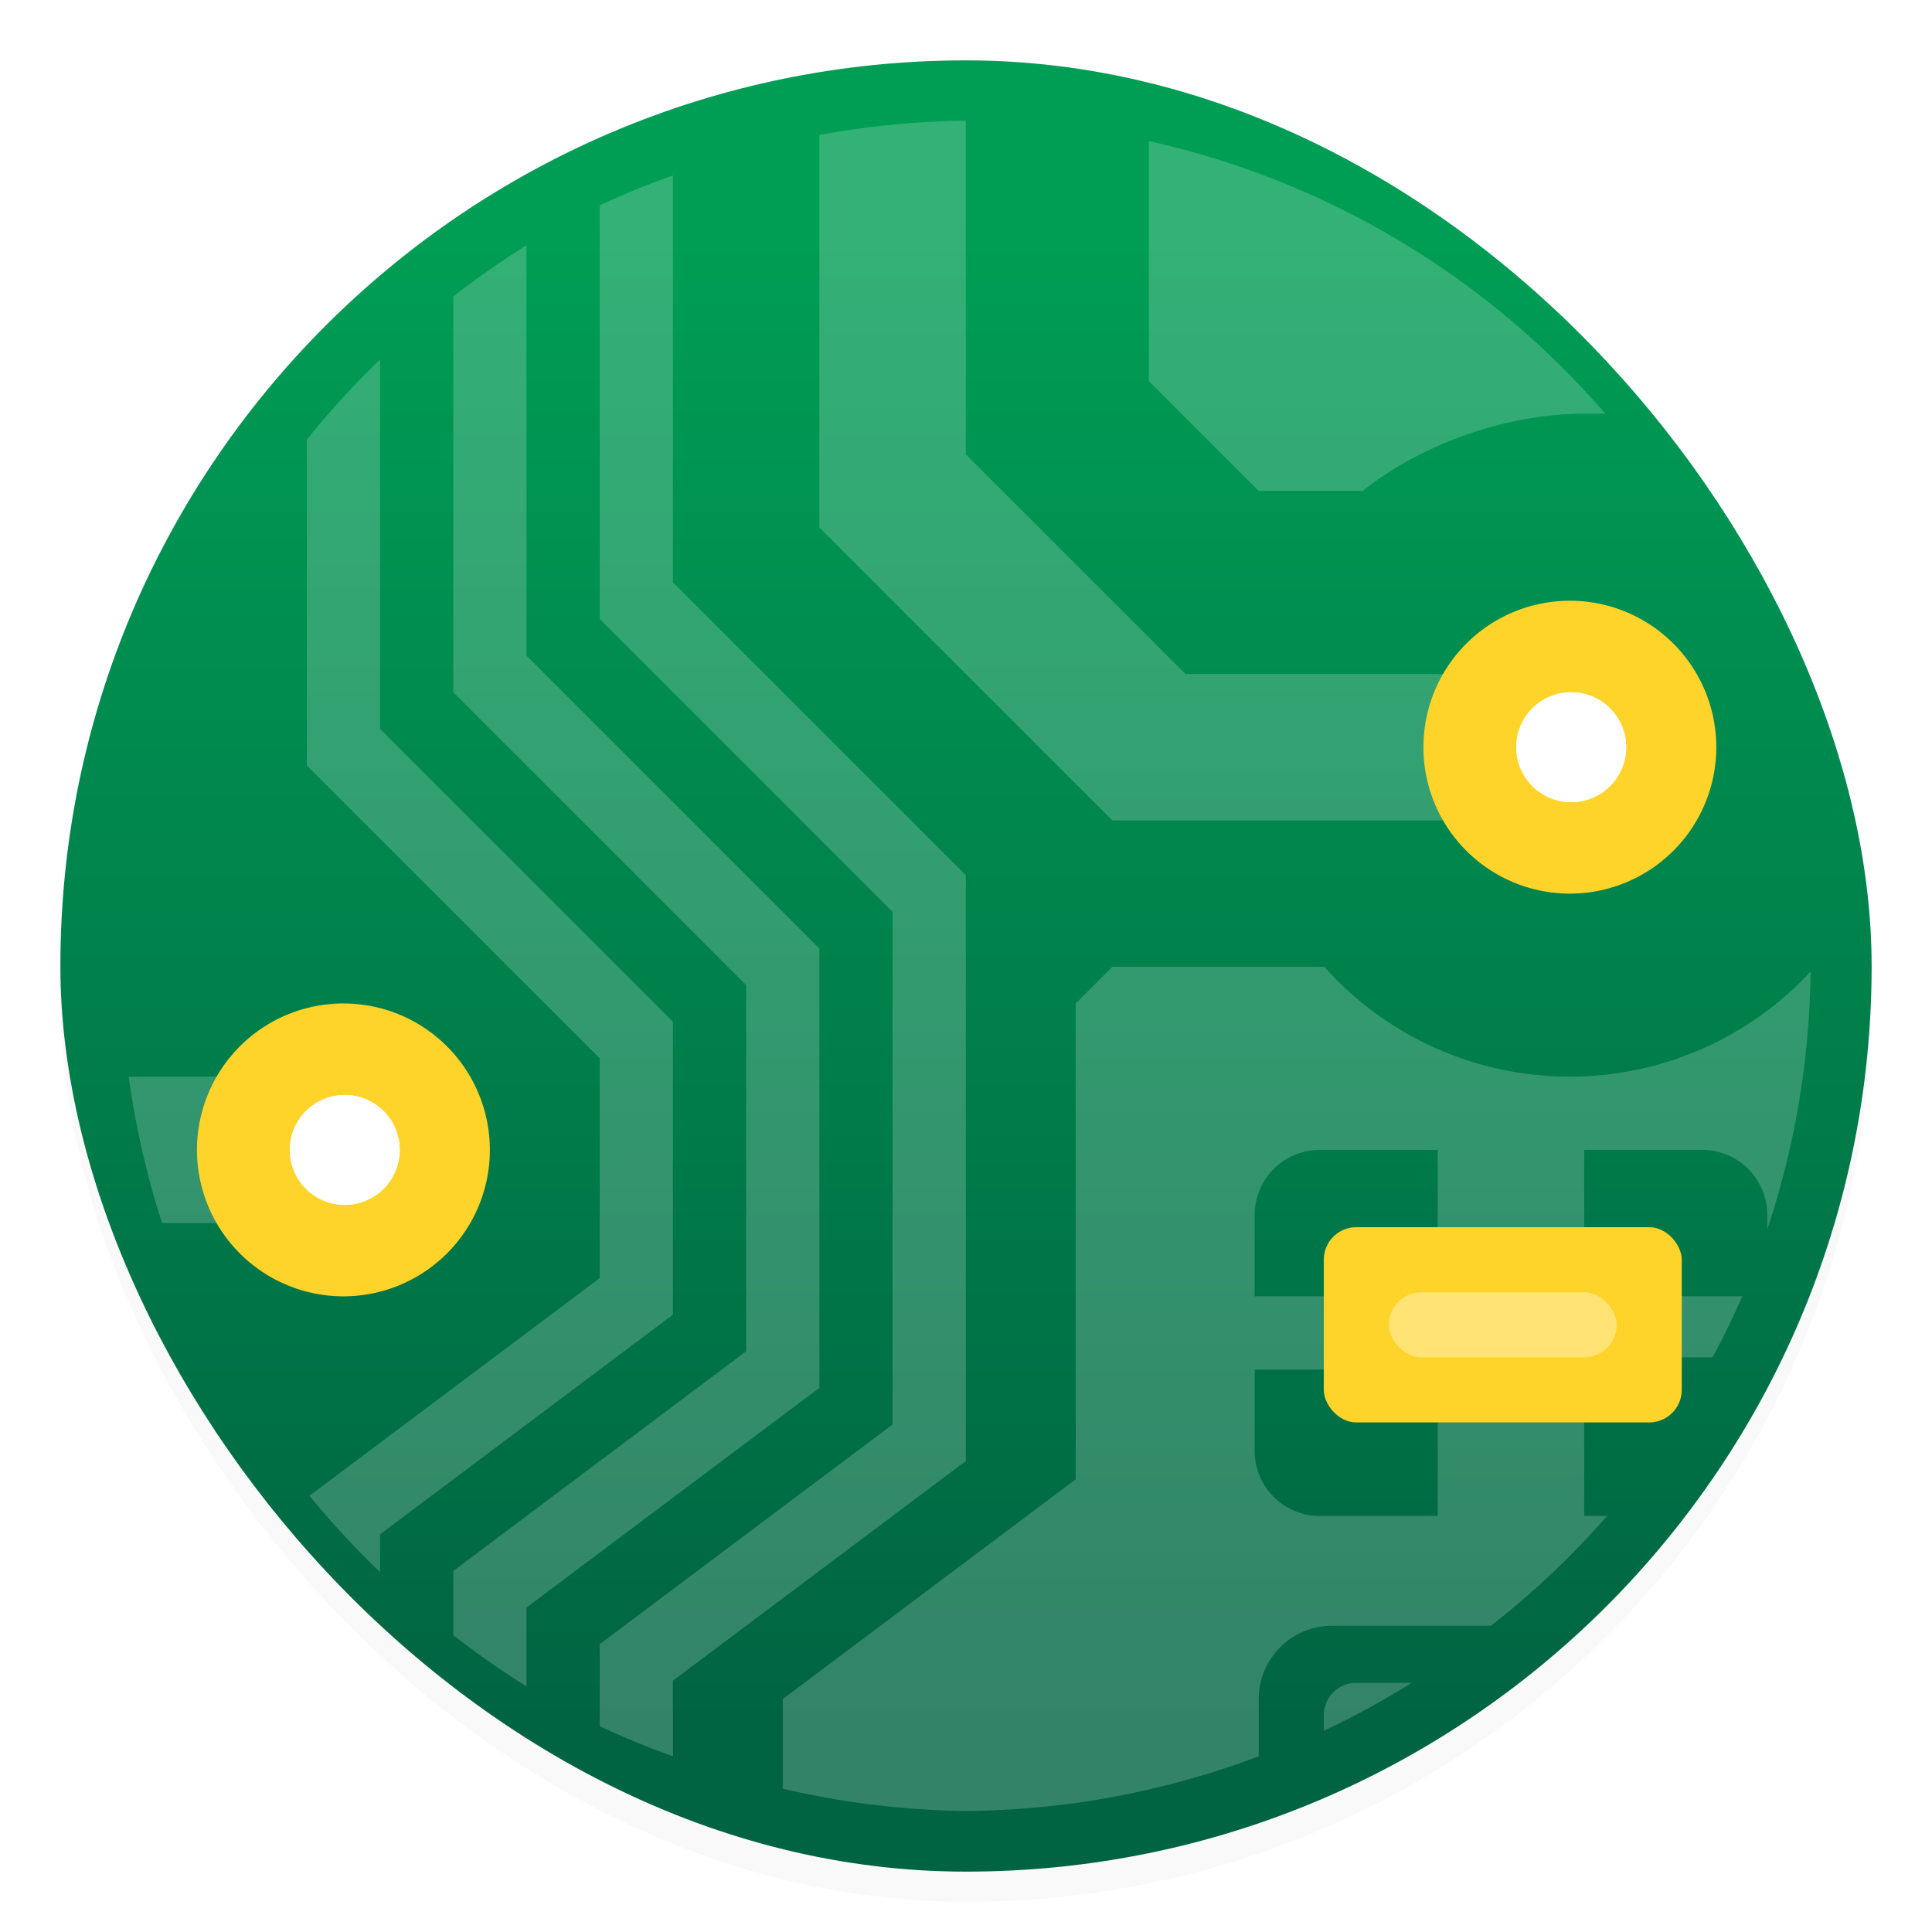 <?xml version="1.0" encoding="UTF-8"?>
<svg width="64" height="64" version="1.1" xmlns="http://www.w3.org/2000/svg" xmlns:xlink="http://www.w3.org/1999/xlink">
 <defs>
  <linearGradient id="linearGradient1062" x1="399.57" x2="399.57" y1="545.8" y2="517.8" gradientTransform="matrix(2.143 0 0 2.143 -918.19 -1107.5)" gradientUnits="userSpaceOnUse">
   <stop stop-color="#3889e9" offset="0"/>
   <stop stop-color="#5ea5fb" offset="1"/>
  </linearGradient>
  <linearGradient id="linearGradient949" x1="7.937" x2="7.937" y1="15.081" y2="1.852" gradientTransform="matrix(3.78 0 0 3.78 -91.834 .032)" gradientUnits="userSpaceOnUse">
   <stop stop-color="#006442" offset="0"/>
   <stop stop-color="#009e55" offset="1"/>
  </linearGradient>
  <linearGradient id="linearGradient1062-0" x1="399.57" x2="399.57" y1="545.8" y2="517.8" gradientTransform="matrix(2.143,0,0,2.143,-826.36,-1107.5)" gradientUnits="userSpaceOnUse">
   <stop stop-color="#3889e9" offset="0"/>
   <stop stop-color="#5ea5fb" offset="1"/>
  </linearGradient>
  <linearGradient id="linearGradient8" x1="399.57" x2="399.57" y1="545.8" y2="517.8" gradientTransform="matrix(2.143,0,0,2.143,-826.36,-1107.5)" gradientUnits="userSpaceOnUse" xlink:href="#linearGradient1062-0"/>
  <filter id="filter7" x="-.027" y="-.027" width="1.054" height="1.054" color-interpolation-filters="sRGB">
   <feGaussianBlur stdDeviation="0.675"/>
  </filter>
 </defs>
 <circle cx="-59.814" cy="32.044" r="0" fill="url(#linearGradient1062)" stroke-width="1.571"/>
 <rect x="2" y="3" width="60" height="60" rx="30" ry="30" filter="url(#filter7)" opacity=".15"/>
 <rect x="2" y="2" width="60" height="60" rx="30" ry="30" fill="url(#linearGradient949)" stroke-width="4.05"/>
 <g stroke-width="1.571">
  <circle cx="32.02" cy="32.044" r="0" fill="url(#linearGradient8)"/>
  <circle cx="32.02" cy="32.044" r="30.001" fill-opacity="0"/>
  <circle cx="32.02" cy="32.044" r="0" fill="url(#linearGradient8)"/>
 </g>
 <g transform="matrix(1.078 0 0 1.078 -2.502 -2.468)">
  <path d="m32.001 5.999a25.97 25.97 0 0 0-4.502 0.44v12.061l9.001 9h13.499v-4.5h-11.249l-6.75-6.75zm5.625 0.625v7.377l3.375 3.375h3.197c1.74-1.407 4.392-2.375 6.802-2.375h0.65a25.97 25.97 0 0 0-14.025-8.376zm-14.626 1.056a25.97 25.97 0 0 0-2.25 0.92v12.711l9 9v15.751l-9 6.75v2.525a25.97 25.97 0 0 0 2.25 0.92v-2.321l9.001-6.75v-18.001l-9.001-9zm-4.5 2.147a25.97 25.97 0 0 0-2.25 1.576v12.159l9 9v11.251l-9 6.75v1.973a25.97 25.97 0 0 0 2.25 1.576v-2.424l9-6.75v-13.501l-9-9zm-4.5 3.511a25.97 25.97 0 0 0-2.25 2.46v10.014l9 9v6.752l-8.918 6.688a25.97 25.97 0 0 0 2.168 2.349v-1.163l9-6.75v-9.001l-9-9zm22.501 18.662-1.125 1.125v14.624l-9.001 6.75v2.755a25.97 25.97 0 0 0 5.627 0.685 25.97 25.97 0 0 0 9-1.681v-1.759a2.25 2.25 0 0 1 2.25-2.25h4.884a25.97 25.97 0 0 0 3.569-3.375h-0.703v-4.875h3.946a25.97 25.97 0 0 0 0.913-1.875h-4.859v-4.5h3.625a2 2 0 0 1 2 2v0.447a25.97 25.97 0 0 0 1.333-7.927 10.09 10.09 0 0 1-7.396 3.23 10.1 10.1 0 0 1-7.547-3.375zm-30.225 3.375a25.97 25.97 0 0 0 1.027 4.5h5.572v-4.5zm36.6 2.25h3.625v4.5h-5.625v-2.5a2 2 0 0 1 2-2zm-2 6.75h5.625v4.5h-3.625a2 2 0 0 1-2-2zm3.125 9.625c-0.554 0-1 0.446-1 1v0.476a25.97 25.97 0 0 0 2.706-1.476z" fill="#fff" opacity=".2"/>
  <g clip-rule="evenodd" fill-rule="evenodd">
   <path d="m50.562 29.75a4.5 4.5 0 1 0 0-9 4.5 4.5 0 0 0 0 9zm-37.688 12.375a4.5 4.5 0 1 0 0-9 4.5 4.5 0 0 0 0 9z" fill="#ffd42a"/>
   <path d="m50.562 26.938a1.688 1.688 0 1 0 0-3.375 1.688 1.688 0 0 0 0 3.375zm-37.688 12.375a1.688 1.688 0 1 0 0-3.375 1.688 1.688 0 0 0 0 3.375z" fill="#fff"/>
   <path d="m50.562 26.938a1.688 1.688 0 1 0 0-3.375 1.688 1.688 0 0 0 0 3.375zm-37.688 12.375a1.688 1.688 0 1 0 0-3.375 1.688 1.688 0 0 0 0 3.375z" fill="#fff"/>
  </g>
  <rect x="43" y="40" width="11" height="6" rx="1" ry="1" fill="#ffd42a" fill-rule="evenodd" style="paint-order:stroke fill markers"/>
  <rect x="45" y="42" width="7" height="2" rx="1" ry="1" fill="#fff" fill-rule="evenodd" opacity=".35" style="paint-order:stroke fill markers"/>
 </g>
</svg>
